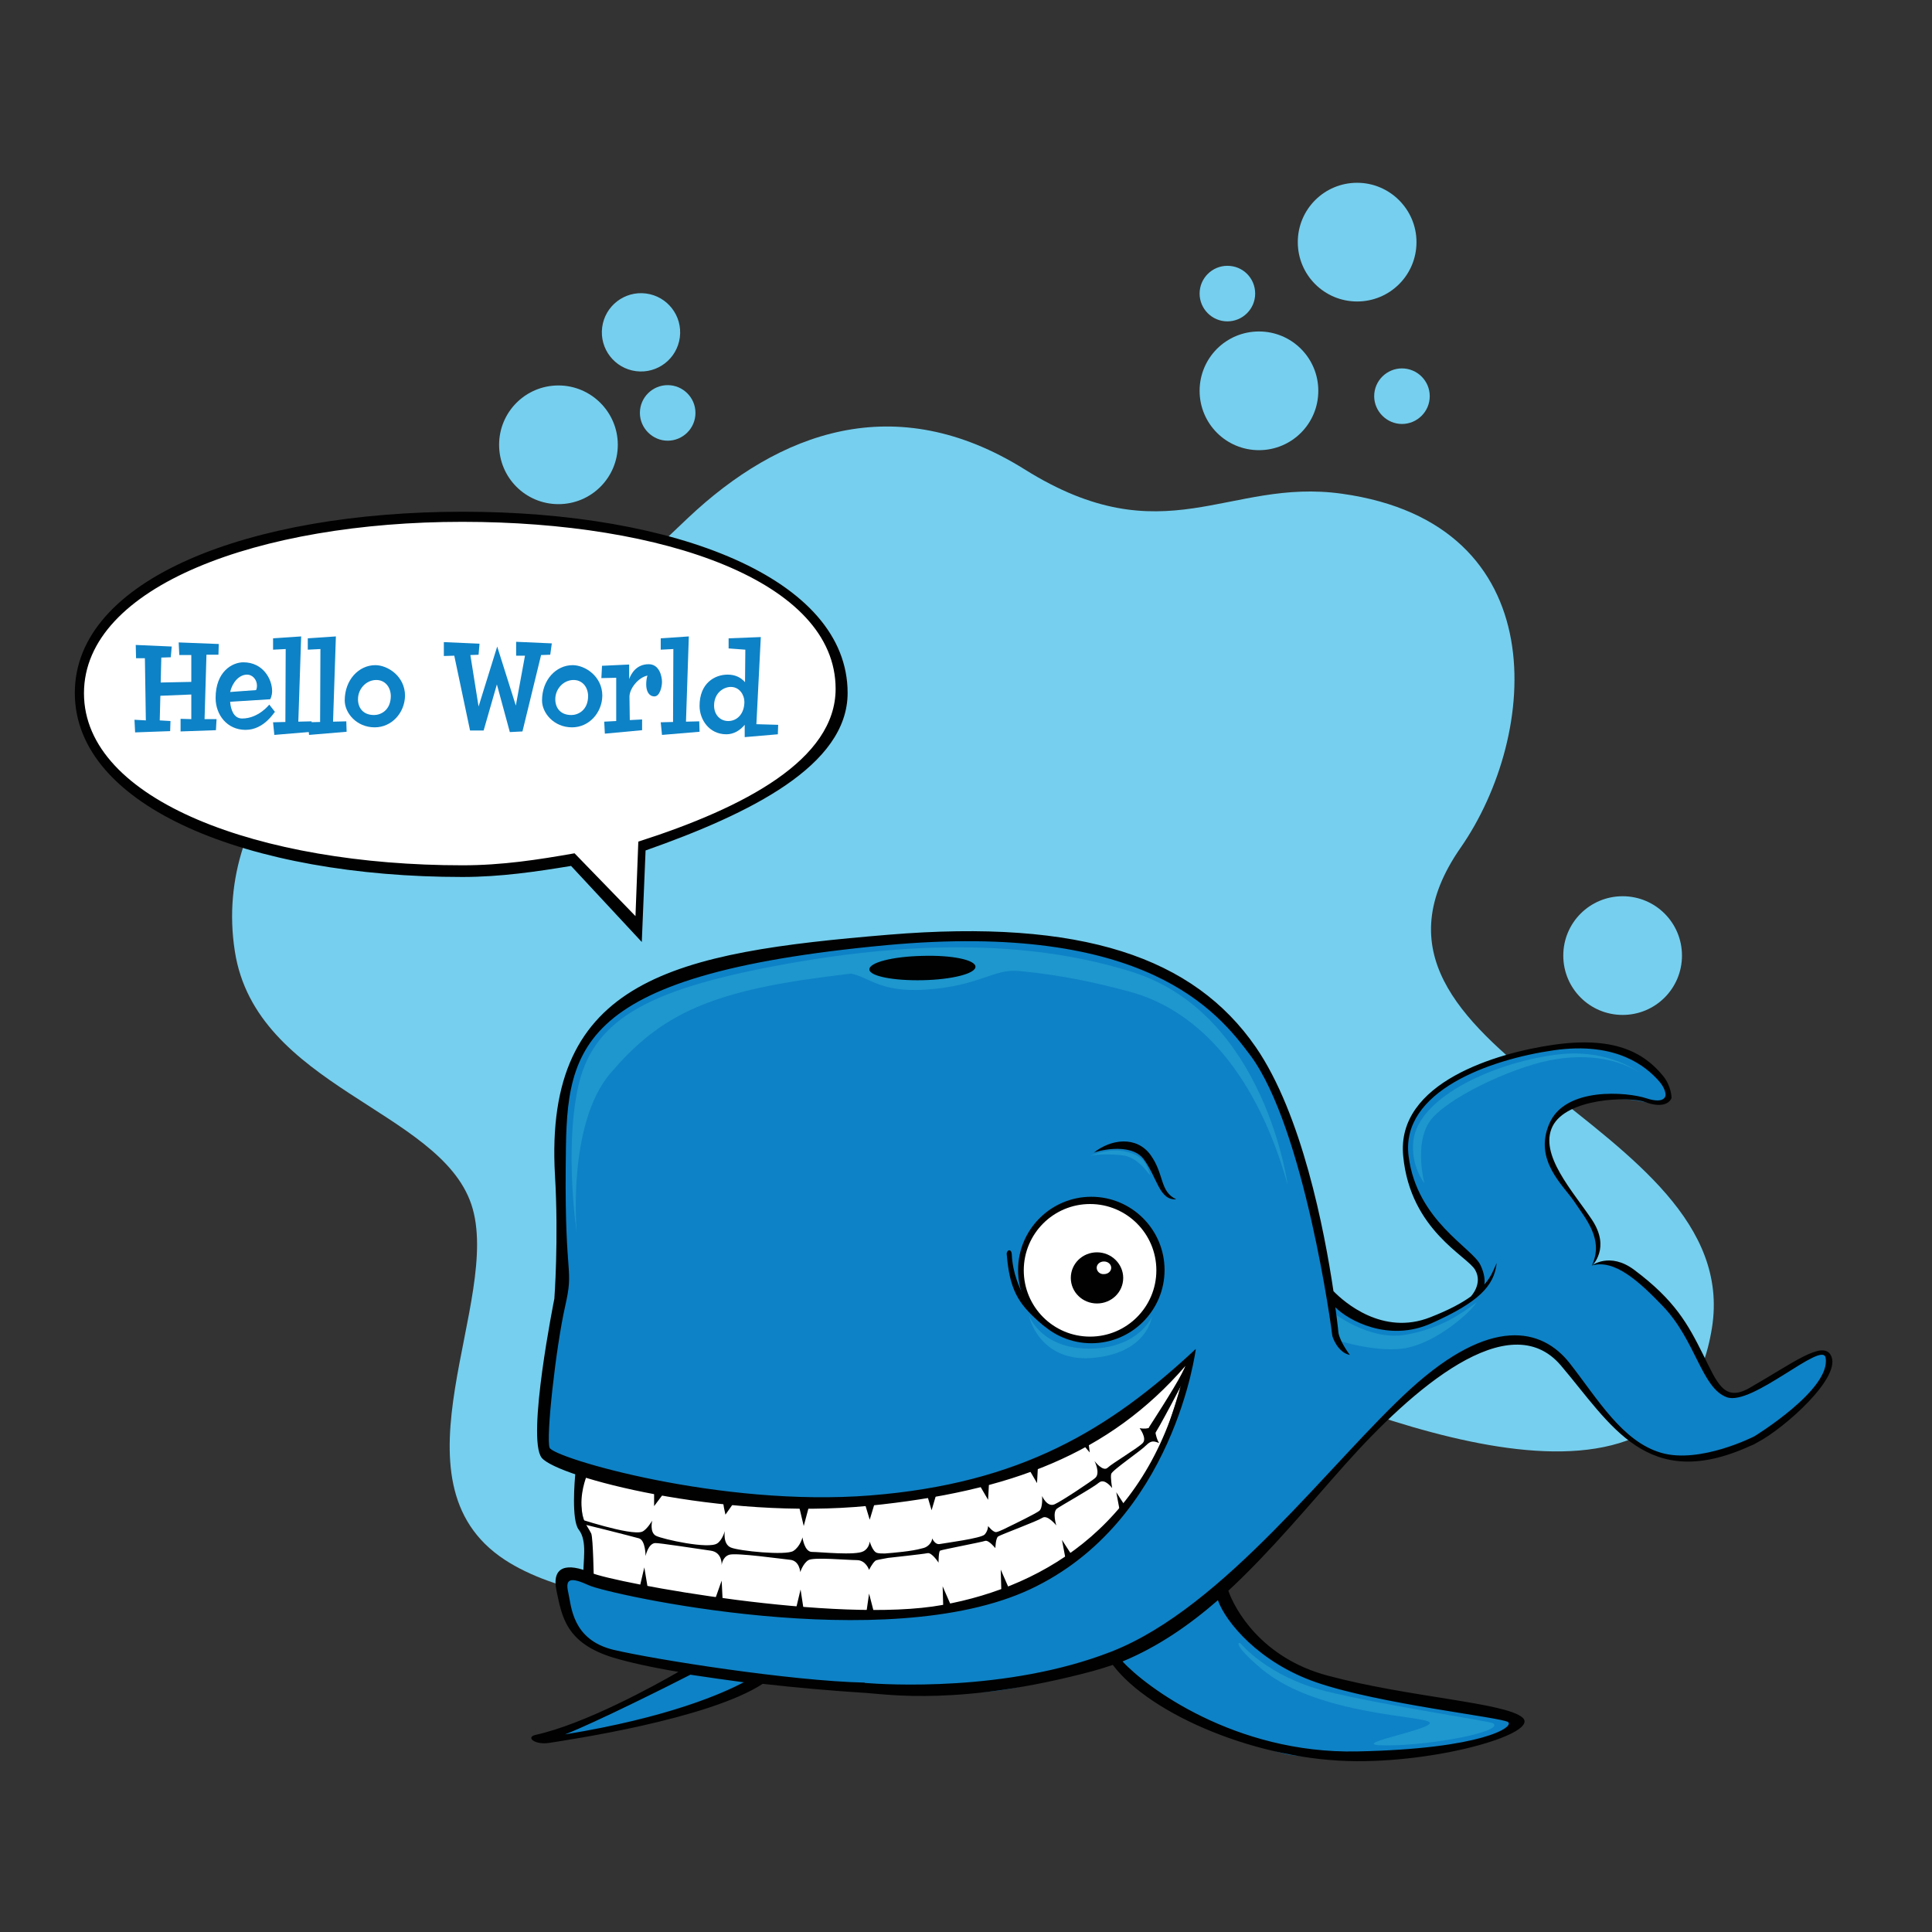 <?xml version="1.0" encoding="utf-8"?>
<!-- Generator: Adobe Illustrator 22.1.0, SVG Export Plug-In . SVG Version: 6.00 Build 0)  -->
<svg version="1.1" xmlns="http://www.w3.org/2000/svg" xmlns:xlink="http://www.w3.org/1999/xlink" x="0px" y="0px"
	 viewBox="0 42 612 612" style="enable-background:new 0 0 612 792;" xml:space="preserve">
<rect x="0" y="42" width="612" height="612" fill="#333333" stroke="none"/>
<style type="text/css">
	.Arched_x0020_Green{fill:url(#SVGID_1_);stroke:#FFFFFF;stroke-width:0.25;stroke-miterlimit:1;}
	.st0{fill:#76CFEE;}
	.st1{fill:#FFFFFF;}
	.st2{fill:#0E82C6;}
	.st3{fill:#1D97CE;}
	.st4{fill:#010101;}
</style>
<linearGradient id="SVGID_1_" gradientUnits="userSpaceOnUse" x1="0" y1="792" x2="0.707" y2="791.293">
	<stop  offset="0" style="stop-color:#20AC4B"/>
	<stop  offset="0.983" style="stop-color:#19361A"/>
</linearGradient>
<g id="Layer_2">
	<path class="st0" d="M324.6,190.7c-41.1-25.7-77.9-11.8-106.7,15.4c-28.8,27.2-46.8,46.6-78.3,49.8c-31.6,3.3-72.6,40.5-65.2,87.5
		c6.7,42.9,64.8,50.1,74.9,80.1c10.2,30.3-27.5,87.6,10.6,112.6c31.4,20.6,110,19,124.6-5.4c14.6-24.4,60-75.6,104-58.2
		c44,17.4,142.5,61,153.8-9.9c10.5-65.8-125.2-86.6-79.6-152.1c24.8-35.7,30.3-102.6-37.6-112.1
		C388.9,193.3,368.9,218.4,324.6,190.7z"/>
	
		<ellipse transform="matrix(0.128 -0.992 0.992 0.128 30.833 329.881)" class="st0" cx="203.1" cy="147.4" rx="12.4" ry="12.4"/>
	<path class="st0" d="M417.6,165.8c0,10.4-8.4,18.8-18.8,18.8c-10.4,0-18.8-8.4-18.8-18.8c0-10.4,8.4-18.8,18.8-18.8
		C409.2,147,417.6,155.4,417.6,165.8z"/>
	<path class="st0" d="M195.7,182.9c0,10.4-8.4,18.8-18.8,18.8c-10.4,0-18.8-8.4-18.8-18.8c0-10.4,8.4-18.8,18.8-18.8
		C187.2,164.1,195.7,172.5,195.7,182.9z"/>
	<path class="st0" d="M532.8,344.7c0,10.4-8.4,18.8-18.8,18.8c-10.4,0-18.8-8.4-18.8-18.8c0-10.4,8.4-18.8,18.8-18.8
		C524.4,325.9,532.8,334.3,532.8,344.7z"/>
	<path class="st0" d="M448.7,118.7c0,10.4-8.4,18.8-18.8,18.8c-10.4,0-18.8-8.4-18.8-18.8c0-10.4,8.4-18.8,18.8-18.8
		C440.2,99.9,448.7,108.3,448.7,118.7z"/>
	<path class="st0" d="M220.3,172.8c0,4.9-4,8.8-8.8,8.8s-8.8-4-8.8-8.8c0-4.9,4-8.8,8.8-8.8S220.3,167.9,220.3,172.8z"/>
	<path class="st0" d="M452.9,167.5c0,4.9-4,8.8-8.8,8.8s-8.8-4-8.8-8.8c0-4.9,4-8.8,8.8-8.8S452.9,162.6,452.9,167.5z"/>
	<path class="st0" d="M397.6,135c0,4.9-4,8.8-8.8,8.8c-4.9,0-8.8-4-8.8-8.8c0-4.9,4-8.8,8.8-8.8C393.7,126.2,397.6,130.1,397.6,135z
		"/>
</g>
<g id="Layer_1">
	<polygon class="st1" points="181,314.5 203.4,337.2 203.4,305.5 	"/>
	<path class="st1" d="M266.5,260.3c0,28.3-55.9,57.3-122.4,57.3c-66.5,0-119.4-24.9-119.4-53.3c0-28.3,35.1-58.3,119.4-58.3
		C224.1,206,266.5,231.9,266.5,260.3z"/>
	
		<ellipse transform="matrix(0.169 -0.986 0.986 0.169 -151.275 709.743)" class="st1" cx="345.4" cy="444.6" rx="21.4" ry="21.4"/>
	<path class="st1" d="M186.4,506.9c0,0-4.2,9.3-1.4,16.5c2.7,7.2,2,19.2,1.2,19.1c-0.8-0.1,89.4,18.8,125.6,6.7
		c36.2-12.2,47.4-33.2,52-40.2c4.6-7,13.2-38.1,13.2-38.1s-25.7,27-56.5,38.1c-30.8,11.1-78.9,10.2-103.3,6
		C192.8,510.9,186.4,506.9,186.4,506.9z"/>
	<path class="st2" d="M578.8,471.6c-1.7-2.7-6.3,0.7-7.9,1.6c-1.6,1-13.7,8.4-16.1,9.5c-2.5,1.1-4.2,2.1-7.2,1.1
		c-2-0.7-4.7-4.4-6.4-7c-0.1-0.8-0.3-1.5-0.7-2.2c-5.3-8.6-18.7-29.1-27.6-31.5c-3.1-0.8-6.2-1.7-8.5-0.2c2.8-2.6,2.6-8,1-10.6
		c-1.2-1.9-4.7-8.1-7.8-12.1c0,0-5.2-8.1-6.2-10.8c-1-2.7-3.1-13,5-16.5c8.2-3.4,17.5-3.2,23.6-2c6.1,1.2,7.1,1.4,7.9-0.3
		c0.8-1.7,0.7-7.1-5.8-11.5c-6.5-4.4-19.1-7-29.8-5.1c-10.7,1.8-31.8,7.1-40.8,16.6c-9,9.5-5.9,20.8-3.4,27.7c1.4,4.1,4.6,8.2,7,11
		c-0.3,0.3-0.4,0.6-0.3,0.8c0.7,3.4,11.3,8.5,13.8,15.4c1.9,5.2-0.1,6.6-12.3,13c-12.2,6.4-13.7,4-21.6,2c-7.9-2-13.7-8.9-13.7-8.9
		l-1.8-7.4c-2.3-16.5-9-54-23.8-71.7c-20-24-40.2-31.4-77.9-33.7c-45.8-2.8-109.5,8.6-126.7,27c-17.2,18.4-13.7,51.9-13.5,74.5
		c0.2,22.6-7,58.8-3.7,62.5c3.3,3.8,32.1,10.6,46,12.4c13.9,1.8,42.5,9.2,95.2-4.7c33.5-8.8,50.4-25.3,61.6-37.8
		c0,0,0.1-0.1,0.1-0.1c-0.3,2.1-0.7,4.7-1.3,7.8c-2.4,11.7-17.9,40.4-23.8,45.9c-5.9,5.5-19,15.2-33.6,20
		c-14.6,4.8-34.1,9.8-68.9,6.8c-34.8-3-59.6-9.5-63.5-10.8c-3.9-1.3-7.3-2.3-7.4,0.2c0,2.4,1.3,17.5,10.5,21
		c4.3,1.6,15.7,4.3,29.9,6.9c-10.7,5.7-34.4,18.3-38.2,19.3c-5,1.2-7,2.1-7,2.1l6,0.6c0,0,33.1-5.9,54.2-14.2c4.1-1.6,6.9-3,8.6-4.2
		c10.3,1.3,20.8,2.3,30.3,2.6c31.7,1.1,40.2,4.8,67.1-5.3c4.5-1.7,8.6-3.4,12.3-5c0.4,0.6,0.9,1.2,1.3,1.8
		c10.5,13.7,43.3,26.8,53.8,29.4c10.4,2.6,46.2,0.6,58.9-3c12.7-3.6,15.3-6.8,14.8-8.2c-0.5-1.3-18.5-3.8-42.3-8.1
		c-23.8-4.3-30.6-9-41.1-17c-5.4-4.2-9.1-10.4-11.3-15.4c6.3-4.9,6.1-4.3,20.1-18.6c14.8-15.1,18.6-21.5,26-28.9
		c7.4-7.5,17.9-19.5,29.4-25c11.5-5.5,19.1-9.4,29-3.5c7.5,4.4,13.2,13.8,19,20.5h0c0,0,0,0,0.1,0.1c0.9,1,1.8,1.9,2.7,2.8
		c2.3,2.4,5.6,5.6,7.8,7.2c3.8,2.7,6.7,4,16.8,3.8c10.1-0.1,25.1-8.9,33.2-17C578,479.2,580.5,474.2,578.8,471.6z M345.7,466.2
		c-12,0-21.8-9.8-21.8-21.8c0-12,9.8-21.8,21.8-21.8s21.8,9.8,21.8,21.8C367.5,456.5,357.8,466.2,345.7,466.2z"/>
	<path class="st3" d="M407.9,417.4c0,0-7.1-54.2-49.2-67.5c-33.6-10.6-72.5-9.6-113.2-1.9c-40.6,7.7-58,17.1-62.5,38.9
		c-4.2,20.1-0.3,45.7-0.3,45.7s-3.2-34.6,10.8-50.8c14-16.3,27.8-24.3,60.3-29.3c5.5-0.8,10.7-1.5,15.8-2.1c5.8,1.2,9.3,6,23.4,5.1
		c17.5-1.1,21.7-6.8,30-5.9c13.6,1.3,24.7,3.8,34.7,6.5C380.6,362.2,398.5,383.6,407.9,417.4z"/>
	<path class="st3" d="M519.9,382.2c0,0-9.7-8.1-26.2-6.2c-19.1,2.2-44.3,13-46,27.4c-0.9,7.9,3.5,13.4,3.5,13.4s-3.2-12,1.5-19.3
		c4.6-7.1,25.2-17,38.1-19.6C510,374.1,519.9,382.2,519.9,382.2z"/>
	<path class="st3" d="M364.9,459.1c0,0-4.1,9.8-19.2,10.1c-15.9,0.3-19.7-10.4-19.7-10.4c-0.2,0,3.1,14.4,19.4,13.4
		C363.4,471,364.9,459.1,364.9,459.1z"/>
	<path class="st3" d="M422.8,458.2c-0.8-0.7,10.8,8.7,22.5,6.6c11.3-2,17.9-6.9,22.5-10.3c-2.6,3.9-12.7,12.4-21.8,14.4
		c-9,2-22.6-2.4-22.6-2.4L422.8,458.2z"/>
	<path class="st3" d="M345,408.3c0,0,5.2-2.5,10.6-1.7c6.7,1.1,7.4,4.3,8.3,6.3c0.9,2.2,0,0.9-0.4,0.4c-0.4-0.5-3.5-4.7-7.7-5.3
		C351.6,407.5,346.4,407.6,345,408.3z"/>
	<path class="st3" d="M393.1,562.7c0,0,8.5,10.4,26.8,15c18.1,4.5,52.2,9.5,53.1,10.2c3.6,2.6-19.4,7-33.8,7
		c-14.4,0,14.5-4.9,13.7-7.2c-0.8-2.3-35.2-2.1-53.1-16.9C389.8,562.4,392.5,561.9,393.1,562.7z"/>
	<path class="st4" d="M23.7,261.5c0,36.3,55.4,58.3,122.8,58.3c12,0,23.5-1.7,34.4-3.5l22.4,24.1l1.2-29c33.2-11.7,64-26.9,64-49.9
		c0-36.3-54.6-57.4-121.9-57.4C79.1,204.1,23.7,225.3,23.7,261.5z M26.6,261.6c0-34,55.7-54.3,119.8-54.3s118.3,18.9,118.3,52.9
		c0,22.4-28.8,37.6-62.5,48.4l-0.9,23.6L182,312.3c-11.4,2-22.8,3.8-35.5,3.8C82.4,316.1,26.6,295.6,26.6,261.6z"/>
	<g>
		<path class="st2" d="M69.2,249.4l-3.8,0l-0.6,20.4l3.8,0l-0.2,3.5l-11.2,0.4v-4l3.4,0.1V262l-9.8,0.4l-0.2,7.8l3.4,0.2l-0.1,3.2
			L42.8,274l-0.2-4l3.6,0.2l-0.3-19.7l-2.8,0l-0.1-4.2l11.4,0.5l-0.3,3.4l-3,0.1l-0.2,7.9l9.7-0.2v-8.5l-3.8,0l-0.2-4l12.7,0.5
			L69.2,249.4z"/>
		<path class="st2" d="M77.8,273.2c-5.9,0-9.5-4.8-9.5-10.1c0-8.3,5.2-11.3,8.8-11.3c6.2,0,9.1,5.3,9.1,9.1c0,1.6-0.6,2.6-0.6,2.6
			l-12.7,0.8c0.2,2.6,1.2,5.3,3.8,5.3c5.2,0,8.6-4.4,8.6-4.4l1.8,2.3C86.9,267.5,83.7,273.2,77.8,273.2z M78.3,255.7
			c-2.6,0-4.7,2.5-5.4,5.5l8.2-0.6c0,0,0.3-0.4,0.3-1.4C81.4,257.2,79.9,255.7,78.3,255.7z"/>
		<path class="st2" d="M86.9,274.8l-0.4-4l3.9-0.1l0.1-23.1l-4,0.2v-3.6l8.9-0.6l-0.9,27l4.2-0.1l0.1,3.3L86.9,274.8z"/>
		<path class="st2" d="M97.9,274.8l-0.4-4l3.9-0.1l0.1-23.1l-4,0.2v-3.6l8.9-0.6l-0.9,27l4.2-0.1l0.1,3.3L97.9,274.8z"/>
		<path class="st2" d="M118.7,272.4c-5.8,0-9.5-4.6-9.5-8.5c0-6.6,4.5-11.2,9.7-11.2c3.9,0,9.4,3.5,9.4,9.7
			C128.2,267.8,124.1,272.4,118.7,272.4z M119.2,257.4c-3.2,0-5.8,2.8-5.8,6.1c0,2.6,1.5,5,5.1,5c2,0,5.3-1.4,5.3-6.1
			C123.7,259.4,121.8,257.4,119.2,257.4z"/>
		<path class="st2" d="M174.3,249.4l-2.9,0.1l-5.9,24.2l-4,0.2l-4.1-15.1l-4.2,14.6h-4.3l-5-23.7l-3.3,0.1l0-4.4l11.3,0.5l-0.3,3.5
			l-2.6,0.1l2.6,16.3c0,0,5.7-18.4,5.9-19c0.2,0.6,5.9,18.7,5.9,18.7l2.9-15.8l-2.8,0l0-4.4l11.3,0.5L174.3,249.4z"/>
		<path class="st2" d="M181.2,272.4c-5.8,0-9.5-4.6-9.5-8.5c0-6.6,4.5-11.2,9.7-11.2c3.9,0,9.4,3.5,9.4,9.7
			C190.7,267.8,186.6,272.4,181.2,272.4z M181.7,257.4c-3.2,0-5.8,2.8-5.8,6.1c0,2.6,1.5,5,5.1,5c2,0,5.3-1.4,5.3-6.1
			C186.2,259.4,184.3,257.4,181.7,257.4z"/>
		<path class="st2" d="M207.3,262.6c-1.7,0-2.6-1.6-2.6-3.8c0-1.3,0.2-2.2,0.4-2.8c-2.9,0.6-5.7,4.1-5.7,6.7l0.1,7.4l3.9-0.2l0,3.4
			l-11.8,1.1l-0.2-3.8l3.8-0.2v-13.7l-4.7,0.1l0.2-3.9l8.6-0.4l0,4.6c0.7-1.9,2.4-4.7,6.2-4.7c3.4,0,4.2,3.9,4.2,5.6
			C209.7,259.6,209,262.6,207.3,262.6z"/>
		<path class="st2" d="M209.7,274.8l-0.4-4l3.9-0.1l0.1-23.1l-4,0.2v-3.6l8.9-0.6l-0.9,27l4.2-0.1l0.1,3.3L209.7,274.8z"/>
		<path class="st2" d="M246.4,274.6l-10.5,0.9l0-3.9c-1.5,1.8-3.5,3-5.8,3c-5.5,0-8.5-4.7-8.5-9c0-7.2,4.8-9.9,8.9-9.9
			c2.4,0,4.2,0.9,5.5,2.4l0.1-10.3l-5.3-0.4v-3.2l10.2-0.4l-1.4,27.6l6.9,0.2L246.4,274.6z M231.5,259.6c-2.3,0-5.3,1.9-5.3,5.9
			c0,2.9,1.9,4.9,4.5,4.9c2.8,0,5.1-2.3,5.1-6.1C235.8,262.2,234.3,259.6,231.5,259.6z"/>
	</g>
	<path class="st4" d="M345.7,421.1c-12.8,0-23.2,10.4-23.2,23.2c0,12.8,10.4,23.2,23.2,23.2c12.8,0,23.2-10.4,23.2-23.2
		C368.9,431.5,358.5,421.1,345.7,421.1z M345.3,465.4c-11.6,0-21-9.4-21-21c0-11.6,9.4-21,21-21c11.6,0,21,9.4,21,21
		C366.3,456,356.9,465.4,345.3,465.4z"/>
	<path class="st4" d="M355.8,446.8c0,4.5-3.7,8.1-8.3,8.1s-8.3-3.6-8.3-8.1c0-4.5,3.7-8.1,8.3-8.1S355.8,442.4,355.8,446.8z"/>
	<path class="st1" d="M347.4,443.6c0-1.1,1-2,2.3-2c1.3,0,2.3,0.9,2.3,2c0,1.1-1,2-2.3,2C348.4,445.7,347.4,444.7,347.4,443.6z"/>
	<path class="st4" d="M346.4,407.2c0.1-0.3,11.6-3.7,15.9,2c4.3,5.8,4.9,13.1,10.3,12.7c-5.3-2.5-3.7-7.8-8.1-14
		C360.1,401.8,352,402.7,346.4,407.2"/>
	<path class="st4" d="M579.9,471.2c-2.7-4.6-12,2.6-25.6,10.4c-8.2,4.7-10.3-1.5-14.9-10.7c-4.7-9.4-8.8-17-21.8-26.7
		c-7.7-5.7-13.4-1.3-13.4-1.3c7.2-2.2,15.1,5.1,22.5,12.8c10.5,10.9,12.3,26,20.3,28.9c8,2.9,30.3-18.1,31.3-12.5
		c1.8,10-22.6,24.9-22.6,24.9s-17.2,8.8-29.5,5.2c-12.3-3.6-20-16.9-28.9-28.3c-8.9-11.4-25.2-14.9-50.4,8
		c-25.2,22.9-59,69.3-94.9,83.3c-33,12.9-71.9,10.4-78.1,9.9l0-0.1c-23.3-0.5-66.5-7.3-79.6-10.4c-13.1-3.2-13.3-13.8-14.3-18.2
		c-1-4.4,0.7-4.9,6.6-2.2c5.8,2.7,94.2,22.6,139.8,1.2c45.6-21.4,52.4-76.1,52.4-76.1c-27.3,25.5-55.4,42.6-103,46.4
		c-47.6,3.8-100.5-11.9-101.7-15.1c-1.2-3.2,2-31.9,4.9-44.7c2.9-12.8-0.1-7.8,0.2-44.1c0.3-36.3-0.1-60.9,101.6-70.4
		c82.2-7.6,105,21.2,115.2,34.8c17.3,23.1,26,88.1,26,88.7c0,0.6,1.8,5.6,5.6,6.3c0,0-3-3.9-3.6-6.9c0,0-0.3-3.1-1-8.2
		c4,4.1,16.8,11.2,30.4,5.1c15-6.7,19.9-11.8,20.7-19.1c-0.9,1.9-1.6,4.2-3.9,6.8c0.2-1.3,0.1-3.3-1.2-6.1
		c-2.5-5.5-20.2-14-22.8-34.6c-2.6-20.5,25.7-30.6,46-33.5c20.2-2.9,29.4,5.5,33,9.4c2.6,2.8,2.4,4.8,2.4,4.8s0,3-6.1,1
		c-6.1-2-25.7-3.7-30.7,8c-5.1,11.7,4.5,19.6,8,24.9c3.5,5.3,9.3,11.8,5.5,20c0,0,6-5.3,0-14.4c-6-9-16.9-20.7-12.5-29.6
		c4.4-8.9,24.1-9.6,29.3-7.7c5.2,1.9,7.7,0.5,8.4-1.3c0,0,0-3.7-2.7-7c-6.3-7.7-15.9-12.6-35-9.8c-17.3,2.5-49.7,11.8-47.3,35.3
		c2.3,23.5,20.4,31.6,22.8,36c2.5,4.4-1.4,8.4-1.4,8.4h0c-2.9,2.1-7,4.3-12.9,6.6c-15,5.9-27.2-4.8-30.6-8.3
		c-2.9-19.5-10-56.1-24.6-77.3c-19.6-28.4-55-40.7-116.4-35.6c-67.4,5.6-109.2,13.8-105.6,76.2c1.2,20.4-0.2,39.1-0.2,39.1
		s-8.9,44.2-4,50.4c5,6.1,56.9,19.8,103.6,15.2c45-4.5,76.2-16.5,100.3-44.3c-10.2,49.2-43.8,69.7-76.9,75.7
		c-33.4,6.1-103.9-7-111.4-10.2c-7.5-3.2-12.6-2.2-10.9,5.8c1.7,8,2.9,16.5,18,21.1c5,1.5,12.2,3.1,20.6,4.5
		c-7.6,4.4-29.8,16.6-45.4,20c-3,0.8,0,3.2,4.5,2.5c5.6-0.9,50.2-7.4,67.6-18.7c10.6,1.2,21.9,2.2,33,2.9c6.4,0.4,29.9,4.2,71.4-6.9
		c2.2-0.6,4.4-1.3,6.5-2c11.9,15.8,46.2,30.4,77.3,30.5c27.7,0.1,57.9-9,52.5-13.8c-5.4-4.8-36-6.4-61.7-13.3
		c-21.1-5.6-29.5-21.1-31.5-26.9c13.4-12.4,26.2-27.9,37-40c21.2-23.8,51.9-50.6,68.3-31.4c15.9,18.7,27.3,40.5,60.1,25.5
		c0.6-0.2,1.4-0.6,2.4-1.2C565.1,494.5,583.9,478,579.9,471.2z M179,591.4c9.7-3.8,33.1-15.5,39.7-18.9c5.3,0.8,10.9,1.6,16.9,2.4
		C229.1,578.3,212.1,586,179,591.4z M416.9,574.9c19.9,6.9,58.8,11.1,60.8,12.6c2.1,1.5-8.1,8.5-47.8,9.3
		c-38.8,0.8-67.1-20.6-74.3-28.5c11.1-4.6,21-11.4,30.2-19.4C388.2,555.8,398.9,568.7,416.9,574.9z"/>
	<path class="st4" d="M320.5,439.3c-0.1-1.9-1.7-1.4-1.6,0c0.9,11.1,3.6,15.5,10,21.2c5.7,5-0.1-2-0.1-2S321.1,451.4,320.5,439.3z"
		/>
	<path class="st4" d="M309,348.2c0.1,2.2-7.4,4.1-16.7,4.3c-9.3,0.2-16.9-1.3-16.9-3.4c-0.1-2.2,7.4-4.1,16.7-4.3
		C301.3,344.5,308.9,346,309,348.2z"/>
	<path class="st4" d="M186.1,508.9c0,0-2.1,4.6-1.9,9.9c0.2,5.3,1.6,6,3.1,9c0.6,1.6,0.8,14.7,0.8,14.7s-1.7,0.2-3.3-1.1
		c-0.2-4.8,1.4-11.2-1.5-14.9c-2.3-3-1.3-15.5-1-18.1c0-0.3,0.5-1.4,0.5-1.4C183,506.6,186.1,508.9,186.1,508.9z"/>
	<path class="st4" d="M366,492.9c-1.4,2.3-5,1.5-5,1.5s2.4,3.2,1,4.7c-1.4,1.5-9.6,6.4-11.1,7.8c-1.5,1.5-4.2-2.1-4.2-2.1
		s2,3.9,0.2,5.4c-1,0.9-10.4,7.2-12.8,8.3c-2.4,1.1-4-2.6-4-2.6s0.3,3.8-0.9,4.7c-1,0.8-7.7,4.1-9.8,5.1l0,0c0,0-2.7,1.4-3.7,1.6
		c-1,0.3-2.7-1.9-2.7-1.9s0,1.5-1.1,2.7c-1.1,1.2-12.6,2.7-14.2,3c-1.6,0.3-2.4-1.8-2.4-1.8s0,1.2-1.3,2.3c-0.5,0.4-1,0.7-2,0.9
		c-3.1,0.9-9.1,1.4-11.7,1.6c-0.9,0-1.9,0-2.5-0.2c-1.4-0.4-2.3-3.6-2.3-3.6s-0.1,2.1-2,3.1c-2.5,1.4-13.9,0.2-16.3,0.2
		c-2.4,0-3-4.6-3-4.6s-0.7,2.9-2.9,4.3c-2.4,1.5-17.3,0-19.8-1.1c-2.6-1.1-1.9-5.2-1.9-5.2s-0.8,2.9-2.4,3.9
		c-2.7,1.9-17.2-1.3-19.4-2.4c-2.1-1.1-1.2-4.8-1.2-4.8s-1.7,2.9-3.2,3.5c-3.6,1.4-21.2-4.5-21.2-4.5s0.8,1.9,1.4,1.9
		c0.6,0,16.7,4.1,18.8,4.7c2.1,0.6,2.1,5.6,2.1,5.6s0.8-3.9,3-4.1c1.2-0.1,13.3,1.8,17.6,2.4c3.8,0.5,3.5,4.6,3.5,4.6
		s0.2-2.6,2.4-3.3c2.3-0.7,16.3,1.3,19.3,1.6c3,0.3,3.2,3.9,3.2,3.9s0.9-2.8,2.6-3.8c1.7-1,12.4,0,15.3,0c2.9,0,3.9,3.1,3.9,3.1
		s1-2.1,2-2.9c0.3-0.3,2.6-0.6,4-0.9c0.8-0.1,11.1-1.2,12.5-1.5c1.4-0.3,3.5,3,3.5,3s0-3.5,0.5-3.8c0.5-0.3,13.2-2.7,14.3-3.1
		c1.1-0.3,3.2,2.3,3.2,2.3s0.1-3.2,0.9-3.7c0.9-0.6,12.3-4.8,14-5.9c1.6-1.1,4.4,2.4,4.4,2.4s-1.3-4.1,0.2-5.3
		c1-0.8,11.1-6.4,13.4-8.3c1.8-1.4,4.1,1.8,4.1,1.8s-0.6-3.4-0.3-4.5c0.2-1.1,9.5-7.4,11.1-9.1c1.7-1.7,2.6-1.2,4.1-0.7
		C366.5,498.3,365.5,495,366,492.9z"/>
	<polygon class="st4" points="202.5,545.3 204.1,538.5 205.1,544.5 	"/>
	<polygon class="st4" points="226.3,549.2 228.6,542.7 228.9,548.7 	"/>
	<polygon class="st4" points="274.3,553.7 275.3,546.8 276.8,552.6 	"/>
	<polygon class="st4" points="298.8,551.5 298.6,544.5 301,550 	"/>
	<polygon class="st4" points="317.2,546.2 317,539.2 319.4,544.7 	"/>
	<polygon class="st4" points="337.7,536.7 336.4,529.8 339.7,534.9 	"/>
	<polygon class="st4" points="354.9,521.6 353.6,514.7 356.9,519.8 	"/>
	<polygon class="st4" points="252,552.2 253.6,545.5 254.5,551.4 	"/>
	<polygon class="st4" points="253.1,519.1 254.6,525.4 256.2,519.4 	"/>
	<polygon class="st4" points="273.9,518.1 275.5,523.4 277.1,518.1 	"/>
	<polygon class="st4" points="293.5,515 295.1,520.4 296.7,515 	"/>
	<polygon class="st4" points="310.2,512.3 313,517.1 313.3,511.5 	"/>
	<polygon class="st4" points="325.7,507 328.5,511.8 328.8,506.2 	"/>
	<polygon class="st4" points="341.6,497.9 345.2,502.1 344.5,496.6 	"/>
	<path class="st4" d="M229.1,517.2c-0.3,0.4,0.7,4.6,0.7,4.6l2.6-3.7L229.1,517.2z"/>
	<polygon class="st4" points="207.2,514 207.2,519.1 210.5,514.7 	"/>
	<path class="st4" d="M364.1,493.9c0,0,8-12.3,10.2-16.7c2.1-4.4,2.1-3.8,2.1-3.8l-0.4,4c0,0-9.8,18.9-10.6,19.3
		c-0.8,0.4-1.6-2.2-1.6-2.2"/>
</g>
</svg>
